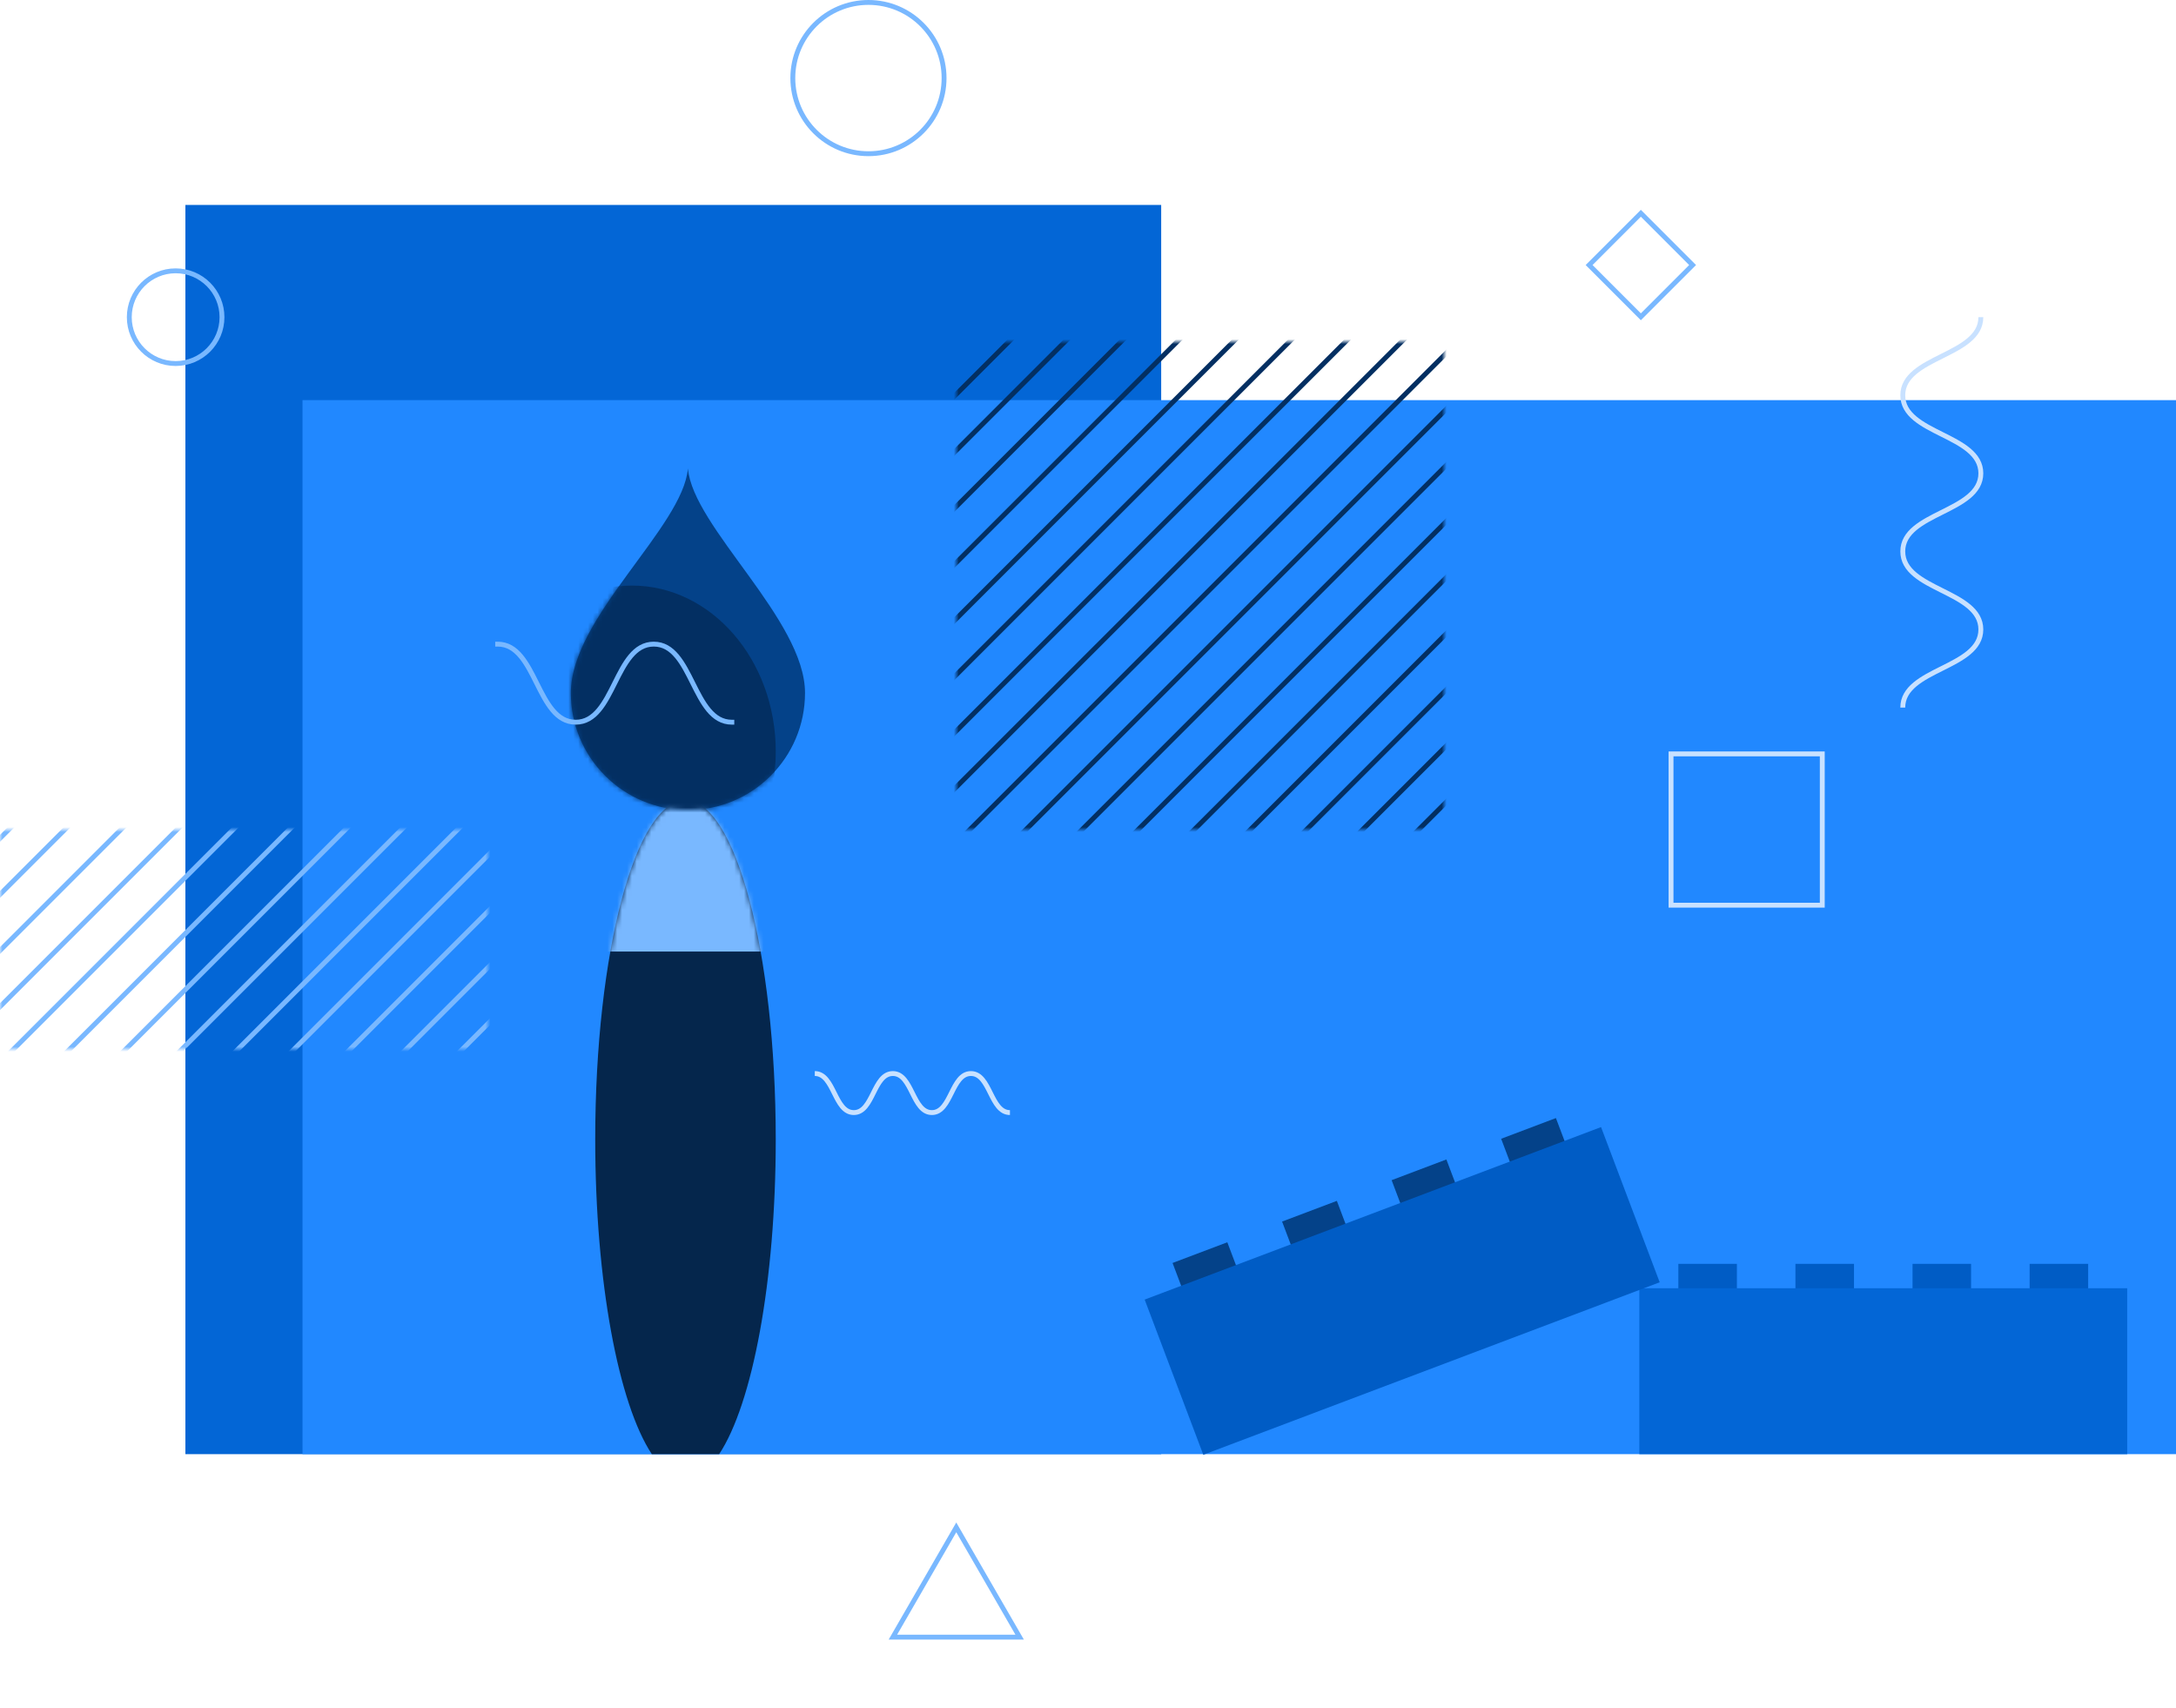 <svg width="446" height="350" viewBox="0 0 446 350" fill="none" xmlns="http://www.w3.org/2000/svg">
<rect width="200" height="256" transform="translate(38 42)" fill="#0366D6"/>
<rect width="384" height="216" transform="translate(62 82)" fill="#2188FF"/>
<rect width="12" height="32" transform="translate(344 259)" fill="#005CC5"/>
<rect width="12" height="32" transform="translate(368 259)" fill="#005CC5"/>
<rect width="12" height="32" transform="translate(392 259)" fill="#005CC5"/>
<rect width="12" height="32" transform="translate(416 259)" fill="#005CC5"/>
<rect width="100" height="34" transform="translate(336 264)" fill="#0366D6"/>
<rect width="12" height="32" transform="translate(240.33 258.82) rotate(-20.702)" fill="#044289"/>
<rect width="12" height="32" transform="translate(262.78 250.335) rotate(-20.702)" fill="#044289"/>
<rect width="12" height="32" transform="translate(285.23 241.851) rotate(-20.702)" fill="#044289"/>
<rect width="12" height="32" transform="translate(307.68 233.367) rotate(-20.702)" fill="#044289"/>
<rect width="100" height="34" transform="translate(234.614 266.325) rotate(-20.702)" fill="#005CC5"/>
<circle cx="16" cy="16" r="15.5" transform="translate(162)" stroke="#79B8FF"/>
<circle cx="10" cy="10" r="9.5" transform="translate(26 55)" stroke="#79B8FF"/>
<rect x="0.5" y="0.5" width="15" height="15" transform="translate(336.314 43) rotate(45)" stroke="#79B8FF"/>
<rect x="0.5" y="0.5" width="31" height="31" transform="translate(374 154) rotate(90)" stroke="#C8E1FF"/>
<mask id="mask0" mask-type="alpha" maskUnits="userSpaceOnUse" x="0" y="170" width="100" height="45">
<rect width="100" height="45" transform="translate(0 170)" fill="#005CC5"/>
</mask>
<g mask="url(#mask0)">
<line y1="-0.5" x2="147.078" y2="-0.5" transform="translate(-2 174.5) rotate(-45)" stroke="#79B8FF"/>
<line y1="-0.5" x2="147.078" y2="-0.5" transform="translate(-2 186) rotate(-45)" stroke="#79B8FF"/>
<line y1="-0.5" x2="147.078" y2="-0.5" transform="translate(-2 197.5) rotate(-45)" stroke="#79B8FF"/>
<line y1="-0.5" x2="147.078" y2="-0.5" transform="translate(-2 209) rotate(-45)" stroke="#79B8FF"/>
<line y1="-0.5" x2="147.078" y2="-0.5" transform="translate(-2 220.5) rotate(-45)" stroke="#79B8FF"/>
<line y1="-0.5" x2="147.078" y2="-0.5" transform="translate(-2 232) rotate(-45)" stroke="#79B8FF"/>
<line y1="-0.5" x2="147.078" y2="-0.5" transform="translate(-2 243.5) rotate(-45)" stroke="#79B8FF"/>
<line y1="-0.5" x2="147.078" y2="-0.5" transform="translate(-2 255) rotate(-45)" stroke="#79B8FF"/>
<line y1="-0.5" x2="147.078" y2="-0.5" transform="translate(-2 266.5) rotate(-45)" stroke="#79B8FF"/>
<line y1="-0.5" x2="147.078" y2="-0.5" transform="translate(-2 278) rotate(-45)" stroke="#79B8FF"/>
<line y1="-0.5" x2="147.078" y2="-0.5" transform="translate(-2 289.5) rotate(-45)" stroke="#79B8FF"/>
<line y1="-0.5" x2="147.078" y2="-0.5" transform="translate(-2 301) rotate(-45)" stroke="#79B8FF"/>
<line y1="-0.5" x2="147.078" y2="-0.5" transform="translate(-2 312.5) rotate(-45)" stroke="#79B8FF"/>
</g>
<mask id="mask1" mask-type="alpha" maskUnits="userSpaceOnUse" x="196" y="70" width="100" height="100">
<rect width="100" height="100" transform="translate(196 70)" fill="#005CC5"/>
</mask>
<g mask="url(#mask1)">
<line y1="-0.5" x2="147.078" y2="-0.5" transform="translate(194 83.5) rotate(-45)" stroke="#032F62"/>
<line y1="-0.5" x2="147.078" y2="-0.5" transform="translate(194 95) rotate(-45)" stroke="#032F62"/>
<line y1="-0.5" x2="147.078" y2="-0.5" transform="translate(194 106.5) rotate(-45)" stroke="#032F62"/>
<line y1="-0.5" x2="147.078" y2="-0.5" transform="translate(194 118) rotate(-45)" stroke="#032F62"/>
<line y1="-0.5" x2="147.078" y2="-0.5" transform="translate(194 129.5) rotate(-45)" stroke="#032F62"/>
<line y1="-0.5" x2="147.078" y2="-0.5" transform="translate(194 141) rotate(-45)" stroke="#032F62"/>
<line y1="-0.5" x2="147.078" y2="-0.5" transform="translate(194 152.5) rotate(-45)" stroke="#032F62"/>
<line y1="-0.5" x2="147.078" y2="-0.5" transform="translate(194 164) rotate(-45)" stroke="#032F62"/>
<line y1="-0.5" x2="147.078" y2="-0.5" transform="translate(194 175.5) rotate(-45)" stroke="#032F62"/>
<line y1="-0.5" x2="147.078" y2="-0.5" transform="translate(194 187) rotate(-45)" stroke="#032F62"/>
<line y1="-0.5" x2="147.078" y2="-0.5" transform="translate(194 198.5) rotate(-45)" stroke="#032F62"/>
<line y1="-0.5" x2="147.078" y2="-0.5" transform="translate(194 210) rotate(-45)" stroke="#032F62"/>
<line y1="-0.5" x2="147.078" y2="-0.5" transform="translate(194 221.5) rotate(-45)" stroke="#032F62"/>
<line y1="-0.5" x2="147.078" y2="-0.5" transform="translate(194 233) rotate(-45)" stroke="#032F62"/>
<line y1="-0.5" x2="147.078" y2="-0.5" transform="translate(194 244.5) rotate(-45)" stroke="#032F62"/>
<line y1="-0.5" x2="147.078" y2="-0.5" transform="translate(194 256) rotate(-45)" stroke="#032F62"/>
<line y1="-0.5" x2="147.078" y2="-0.5" transform="translate(194 267.5) rotate(-45)" stroke="#032F62"/>
</g>
<path d="M3.01 23.5L16 1L28.99 23.5H3.01Z" transform="translate(190.144 349.856) rotate(-120)" stroke="#79B8FF"/>
<path d="M0 0C4 0 4 8 8 8C12 8 12 0 16 0C20 0 20 8 24 8C28 8 28 0 32 0C36 0 36 8 40 8" transform="translate(167 220)" stroke="#C8E1FF"/>
<path d="M0 0C8 0 8 16 16 16C24 16 24 0 32 0C40 0 40 16 48 16C56 16 56 0 64 0C72 0 72 16 80 16" transform="translate(390 145) rotate(-90)" stroke="#C8E1FF"/>
<path d="M48 46C48 59.255 37.255 70 24 70C10.745 70 0 59.255 0 46C0 30.5 23 12 24 0C25 12 48 31 48 46Z" transform="translate(117 96)" fill="#044289"/>
<path fill-rule="evenodd" clip-rule="evenodd" d="M25.403 134C32.201 123.722 37 98.716 37 69.5C37 31.116 28.717 0 18.5 0C8.283 0 0 31.116 0 69.5C0 98.716 4.799 123.722 11.597 134H25.403Z" transform="translate(122 164)" fill="#05264C"/>
<mask id="mask2" mask-type="alpha" maskUnits="userSpaceOnUse" x="122" y="164" width="37" height="134">
<path fill-rule="evenodd" clip-rule="evenodd" d="M25.403 134C32.201 123.722 37 98.716 37 69.5C37 31.116 28.717 0 18.5 0C8.283 0 0 31.116 0 69.5C0 98.716 4.799 123.722 11.597 134H25.403Z" transform="translate(122 164)" fill="#05264C"/>
</mask>
<g mask="url(#mask2)">
<rect width="55" height="38" transform="translate(112 157)" fill="#79B8FF"/>
</g>
<mask id="mask3" mask-type="alpha" maskUnits="userSpaceOnUse" x="117" y="96" width="48" height="70">
<path d="M48 46C48 59.255 37.255 70 24 70C10.745 70 0 59.255 0 46C0 30.5 23 12 24 0C25 12 48 31 48 46Z" transform="translate(117 96)" fill="#032F62"/>
</mask>
<g mask="url(#mask3)">
<ellipse cx="29.5" cy="34" rx="29.5" ry="34" transform="translate(100 120)" fill="#032F62"/>
</g>
<path d="M0 0C8 0 8 16 16 16C24 16 24 0 32 0C40 0 40 16 48 16" transform="translate(102 132)" stroke="#79B8FF" stroke-linecap="square"/>
</svg>
